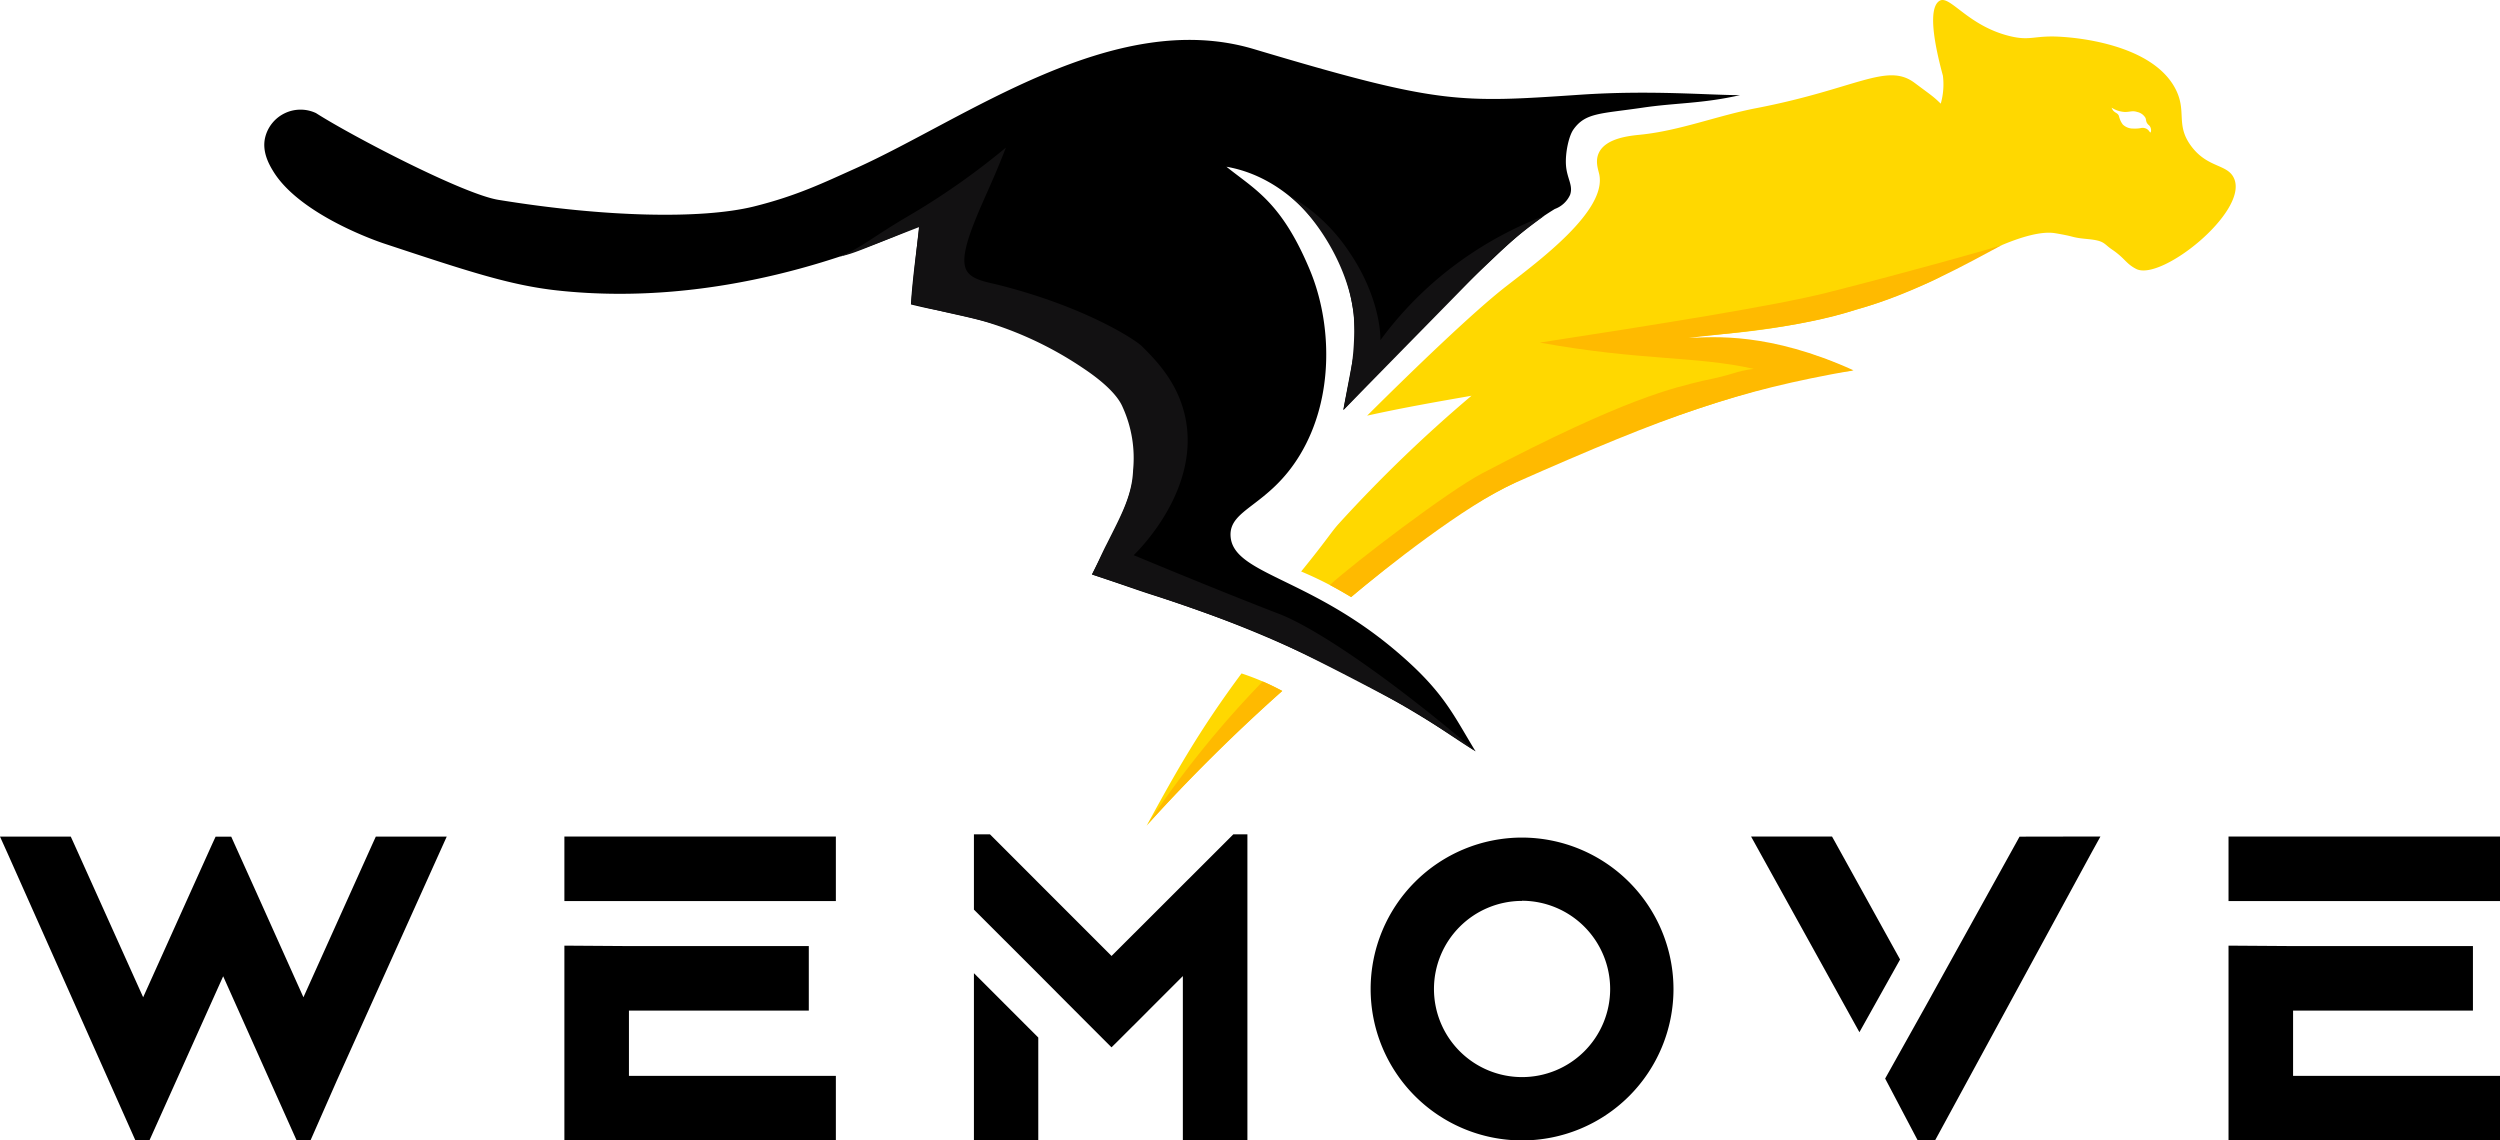 <svg xmlns="http://www.w3.org/2000/svg" viewBox="0 0 510.82 233.01"><title>logo-viotrans</title><path d="M253.68,137.6c-8.91,12-13.72,20.75-19.4,31.13A327.32,327.32,0,0,1,262,141.18,51.63,51.63,0,0,0,253.68,137.6Z" style="fill:#ffd800"/><path d="M258,139.25a204.08,204.08,0,0,0-23.49,29.15A379,379,0,0,1,262,141.18C260.57,140.42,259.08,139.68,258,139.25Z" style="fill:#ffba00"/><path d="M456.54,36.6c-1.25-3.17-5.39-2.13-8.82-6.75-3.28-4.42-.78-7.1-3.26-11.78-4.9-9.25-20.83-10.38-23-10.53-5.88-.42-6.43.93-10.91-.19C402,5.22,398.39-1.11,396.3.17c-1.24.76-2.46,3.68.69,15.3a14.38,14.38,0,0,1-.44,5.71c-1.54-1.49-1.7-1.53-5.36-4.26-5.66-4.23-11.91,1.24-32.34,5.18-7.94,1.53-15.6,4.6-23.65,5.42-2.05.21-7.07.64-8.51,3.71-.79,1.68-.15,3.37.07,4.34,1.65,7.47-12.33,17.73-19.1,23-6.43,5-18.36,16.45-28.32,26.36,7.66-1.7,15.23-3,21.33-4.07a288.29,288.29,0,0,0-27.08,26.1c-1.53,1.67-2.54,3.45-7.73,9.81A75.12,75.12,0,0,1,276.07,122c1.07-.9,1.76-1.49,2.19-1.84,10.38-8.51,17.12-13.94,26.9-19.26,21.47-11.66,60.15-24.54,73.41-25.11a64.21,64.21,0,0,0-10.92-4.1c-12.9-3.53-23-1.87-23.11-2.52-.08-1,22.35-.15,44.54-9.35,7.72-3.21,5.1-2.1,12.38-6.05,12.21-6.63,16.87-6.38,18.46-6.12s2.65.5,2.65.5c.78.18.94.25,1.58.38s1.2.2,2.45.32c3.49.34,3.17.93,4.94,2.13,2.7,1.83,2.81,2.89,5,4C441.67,57.43,459.23,43.35,456.54,36.6Zm-178,83.32ZM439.39,27.07c-.15,0-.26-.48-.83-.77a1.77,1.77,0,0,0-1.23-.11,7,7,0,0,1-1.43.08,3,3,0,0,1-2.14-.82,4,4,0,0,1-.65-1.23c-.18-.47-.12-.53-.27-.75-.31-.43-.68-.42-1.06-.88a2.06,2.06,0,0,1-.32-.59,5.52,5.52,0,0,0,2.72.88c1.09,0,1.52-.32,2.51,0a2.55,2.55,0,0,1,1.69,1.21c.16.4.07.73.4,1.18.22.3.36.29.53.58C439.62,26.35,439.54,27,439.39,27.07Z" style="fill:#ffd800"/><path d="M355.53,19.44c-6.45,0-18.22-1.06-32.58-.09-25,1.69-28.84,2-66.72-9.31-28.61-8.58-59,14.31-81.49,24.4C168.35,37.3,162.86,40,154,42.2c-10.73,2.63-30.54,2.17-52.18-1.37-7.2-1.18-30-13.08-37.25-17.72A7.44,7.44,0,0,0,54.2,28c-.76,3,.85,5.73,1.68,7.08,5.5,8.88,21.5,14.32,22.47,14.64,17.25,5.71,25.87,8.57,35.53,9.63,32.93,3.59,62-7.86,74-13.25-.44,3.79-1.46,10.88-1.75,16.11,4.11,1,4.68,1,6.71,1.47,6.85,1.44,19,4.1,27.75,10.69,3,2.23,10.32,6.38,11,12.32,1.64,13.63-2.25,18-8.48,30.7,7,2.32,9.26,3.2,12.45,4.2a250.37,250.37,0,0,1,65.94,31.94c-4.7-7.7-6.57-12.4-16.72-20.9-17.59-14.72-32.87-15.42-33.34-23.08-.34-5.6,7.81-6.08,14.16-16.58,7.12-11.76,6.54-27.12,2-37.9-5.81-13.87-11.28-16.37-17-21,3.95.69,11.87,3,19,12.42S277,66.25,276.89,71c0,0-2.44,12.78-2.42,12.77s15.19-16.07,15.22-16.08c3.11-3.21,6.45-6.45,10-9.76,8.09-7.57,11.29-11.12,18-15.23a5.48,5.48,0,0,0,3.13-2.91c.67-1.93-.68-3.35-.85-6.09-.16-2.45.57-5.89,1.52-7.23C323.94,23,327,23.27,335.63,22,342.36,21,347.88,21.19,355.53,19.44Z"/><path d="M171.58,52.44c4.41-1.83,6.73-4,13.82-8.18a148.2,148.2,0,0,0,20.14-14.11c-2.21,5.72-4.14,9.73-5.46,12.85-2.59,6.13-3.9,10.41-2.41,12.54,1.18,1.68,4.15,2.13,6.05,2.6C221.54,62.58,232,69.4,233.36,70.78c2.73,2.73,7.15,7.15,8.74,14.08,3.36,14.66-9,27.18-10.46,28.58,2.83,1.17,7.09,2.94,12.29,5.06,9.6,3.91,16.36,6.54,17.6,7,7.43,2.95,22.06,12.72,40,28-2.79-1.53-10.33-7-15.15-9.57-2.05-1.07-15.29-8.2-24.53-12.49-8.51-4-20.89-8.13-38.71-14.08.84-1.41,1.67-3.66,3-6.22,3-6,5.18-9.89,5.38-15.07a25.1,25.1,0,0,0-2.08-12.77c-.36-.83-1.53-3.71-8.29-8.18a73.39,73.39,0,0,0-18.58-9c-4-1.32-8.23-1.9-16.39-4.06.45-5.36,1.06-10.44,1.59-15.65C175.15,51.3,175.06,51.6,171.58,52.44Z" style="fill:#121112"/><path d="M409.06,50.06c-1.62.6-18.89,5.47-35.64,9.71-10.74,2.73-35.6,6.65-58.79,10.23,20.77,3.77,31.72,2.68,43.71,5.37-4.1.53-3.62,1.08-10.36,2.42-5.83,1.44-15.49,3.35-45.16,18.94-6.88,3.61-26,18.16-31.09,22.79,1.17.61,2.7,1.5,4.34,2.47,6.79-5.69,23.39-18.86,33.49-23.33,31.5-13.92,45.07-18.78,69.16-23-17.21-7.8-28.54-6.83-33.68-6.6,6.17-.87,22.69-1.89,34.31-5.84C390.67,60.22,402.24,53.72,409.06,50.06Z" style="fill:#ffba00"/><path d="M263.48,40A36.46,36.46,0,0,1,275.63,51.4c5.18,7.53,6.46,14.72,6.43,18.1a73.52,73.52,0,0,1,18.8-17.86,75.24,75.24,0,0,1,14.6-7.5c-1.34,1-3.43,2.5-5.88,4.54a101.88,101.88,0,0,0-8.06,7.53c-4.7,4.84-14.32,14.59-27,27.57.24-1.47.55-2.94,1-5.27a52.46,52.46,0,0,0,1.08-14.37C275.47,54.55,269.26,44.77,263.48,40Z" style="fill:#121112"/><path d="M91.28,170.94l-1.57,3.48L68.8,220.84,63.45,233H60.6l-15-33.52L30.54,233H27.66L1.57,174.42,0,170.94H14.46l.66,1.45,14.13,31.38,9.62-21.36,4.51-10,.67-1.45h3.2l.65,1.45,4.51,10L62,203.77l14.13-31.38.66-1.45Z"/><path d="M170.79,170.93v13.18H115.32V170.93Zm-42.28,48.9h42.28V233H115.32V193.22l13.19.09h36.75v13.18H128.51Z"/><path d="M254.88,170.48V233H241.69V199.44l-7,7-2.69,2.7-.73.72-2.41,2.41L227.11,214l-8.87-8.88L212.15,199,199,185.86V170.48h3.28L214.79,183l12.33,12.33L252,170.48ZM199,198.85,212.15,212v21H199Z"/><path d="M341.94,202.08A30.94,30.94,0,1,1,311,171.14,31,31,0,0,1,341.94,202.08Zm-30.94-18a18,18,0,1,0,18,18A18.05,18.05,0,0,0,311,184.05Z"/><path d="M388.24,196.05l-8.31,14.86-20.35-36.75-1.79-3.24h16.54l.47.84Zm40.94-25.13-1.79,3.24-32,58.85h-3.55l-6.65-12.63,8.31-14.86h0l1.55-2.8,2.73-4.93,14.41-26,.46-.84Z"/><path d="M510.82,170.93v13.18H455.35V170.93Zm-42.28,48.9h42.28V233H455.35V193.22l13.19.09h36.75v13.18H468.54Z"/></svg>